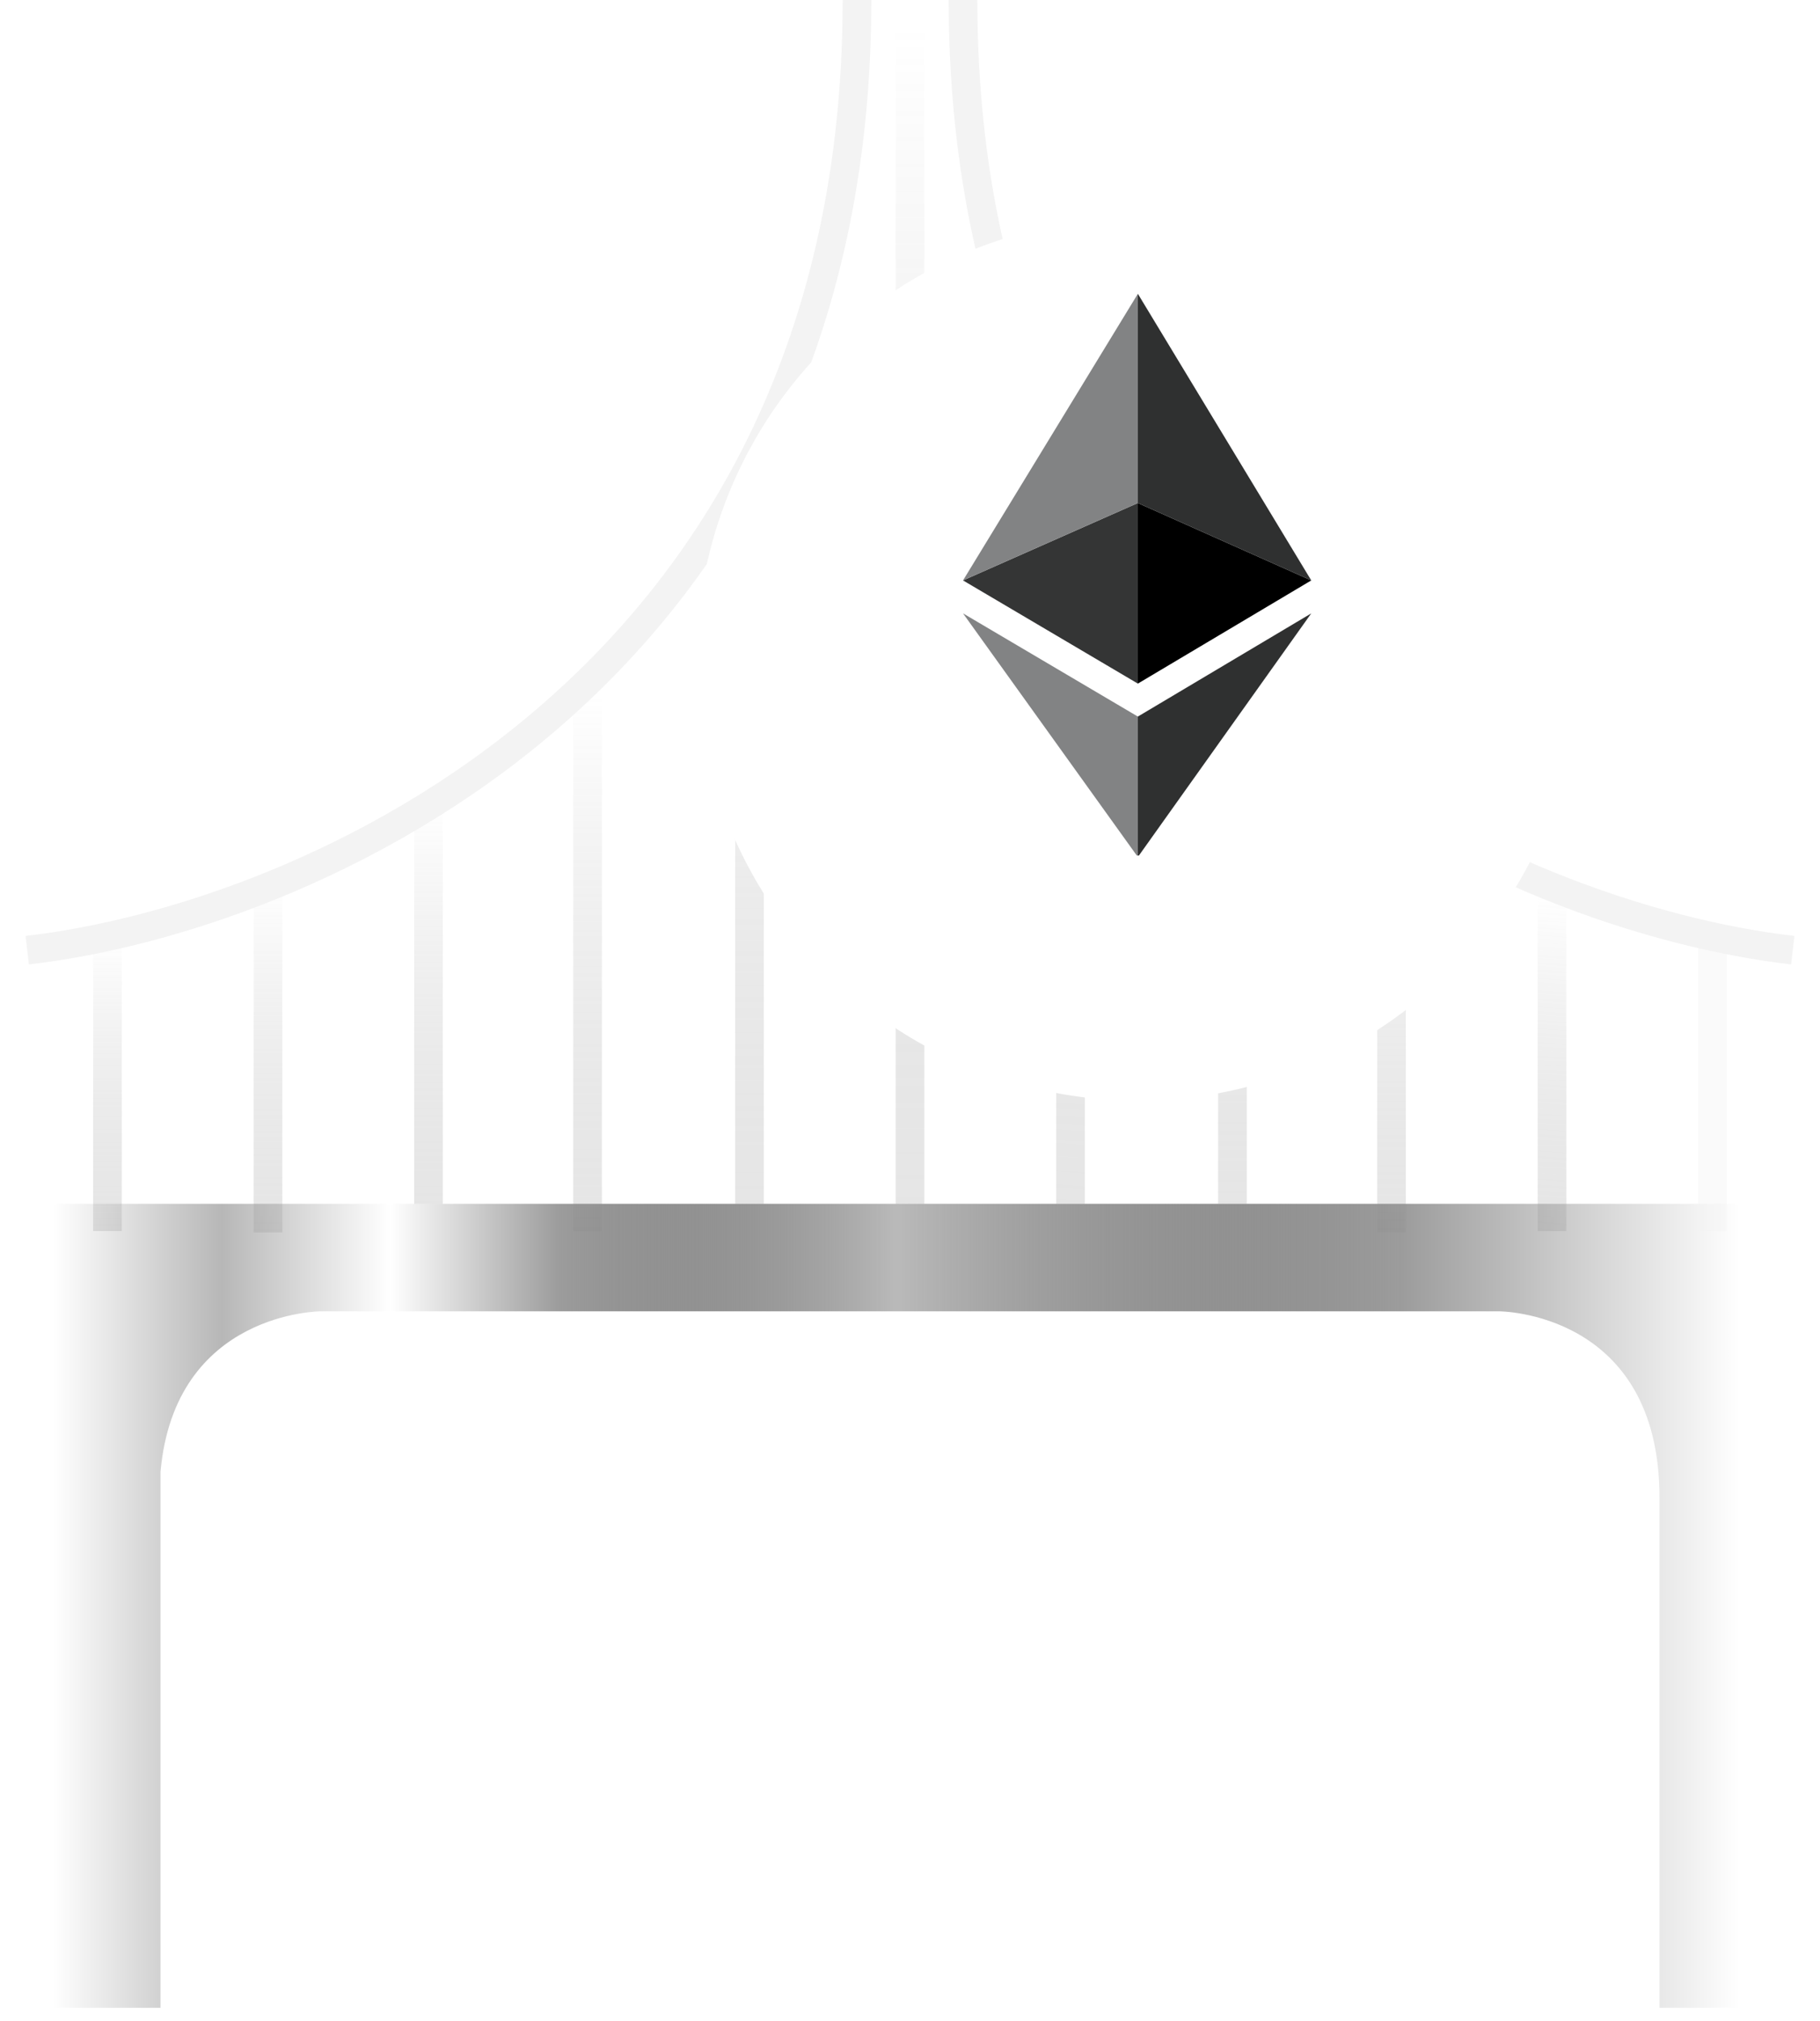 <svg xmlns="http://www.w3.org/2000/svg" fill="none" viewBox="0 0 127 141">
  <path fill="url(#a)" d="M127 84H0V140.1h11.2v-37.4c1-11.2 11.2-11.2 11.2-11.2h82.2s11.2 0 11.2 13v35.6H127V84Z"/>
  <path stroke="url(#b)" stroke-width="2" d="M18.7 61.6V86" opacity=".4"/>
  <path stroke="url(#c)" stroke-width="2" d="M7.5 65.4v20.5" opacity=".4"/>
  <path stroke="url(#d)" stroke-width="2" d="M29.9 56v28" opacity=".4"/>
  <path stroke="url(#e)" stroke-width="2" d="M41 48.6v37.3" opacity=".4"/>
  <path stroke="url(#f)" stroke-width="2" d="M52.3 33.6V84" opacity=".4"/>
  <path stroke="url(#g)" stroke-width="2" d="M63.5 1.9V84" opacity=".4"/>
  <path stroke="url(#h)" stroke-width="2" d="M74.7 32.7V84" opacity=".4"/>
  <path stroke="url(#i)" stroke-width="2" d="M86 46.7V84" opacity=".4"/>
  <path stroke="url(#j)" stroke-width="2" d="M97.1 56v30" opacity=".4"/>
  <path stroke="url(#k)" stroke-width="2" d="M108.3 62.6v23.3" opacity=".4"/>
  <path stroke="#F3F3F3" stroke-width="2" d="M119.5 65.4v20.5" opacity=".4"/>
  <path stroke="#F3F3F3" stroke-width="2" d="M1.9 66.3C21.2 64.1 59.8 47.8 59.8 0M125.1 66.3C105.8 64.1 67.2 47.8 67.2 0"/>
  <g filter="url(#l)">
    <circle cx="79.4" cy="42" r="30.8" fill="#fff"/>
  </g>
  <g clip-path="url(#m)">
    <path fill="#2F3030" d="m79.4 59.8 12.1-17L79.4 50v9.9Z"/>
    <path fill="#000" d="M79.4 35v12.7l12.1-7.2-12.1-5.4Z"/>
    <path fill="#2F3030" d="M79.4 20.5v14.6l12.1 5.4-12.1-20Z"/>
    <path fill="#828384" d="m79.4 59.8-12.2-17L79.4 50v9.9Z"/>
    <path fill="#343535" d="M79.4 35v12.7l-12.2-7.2 12.2-5.4Z"/>
    <path fill="#828384" d="M79.4 20.5v14.6l-12.2 5.4 12.2-20Z"/>
  </g>
  <defs>
    <linearGradient id="a" x1="3.7" x2="121.4" y1="72.7" y2="72.7" gradientUnits="userSpaceOnUse">
      <stop stop-color="#fff"/>
      <stop offset=".1" stop-color="#B7B7B7"/>
      <stop offset=".2" stop-color="#fff"/>
      <stop offset=".3" stop-color="#9C9C9C"/>
      <stop offset=".5" stop-color="#181818" stop-opacity=".3"/>
      <stop offset=".8" stop-color="#9C9C9C"/>
      <stop offset="1" stop-color="#fff"/>
    </linearGradient>
    <linearGradient id="b" x1="19.2" x2="19.2" y1="61.6" y2="114.9" gradientUnits="userSpaceOnUse">
      <stop stop-color="#fff"/>
      <stop offset="1" stop-opacity="0"/>
    </linearGradient>
    <linearGradient id="c" x1="8" x2="8" y1="65.4" y2="110.4" gradientUnits="userSpaceOnUse">
      <stop stop-color="#fff"/>
      <stop offset="1" stop-opacity="0"/>
    </linearGradient>
    <linearGradient id="d" x1="30.4" x2="30.4" y1="56" y2="117.4" gradientUnits="userSpaceOnUse">
      <stop stop-color="#fff"/>
      <stop offset="1" stop-opacity="0"/>
    </linearGradient>
    <linearGradient id="e" x1="41.6" x2="41.6" y1="48.6" y2="130.4" gradientUnits="userSpaceOnUse">
      <stop stop-color="#fff"/>
      <stop offset="1" stop-opacity="0"/>
    </linearGradient>
    <linearGradient id="f" x1="52.8" x2="52.8" y1="33.6" y2="144.2" gradientUnits="userSpaceOnUse">
      <stop stop-color="#fff"/>
      <stop offset="1" stop-opacity="0"/>
    </linearGradient>
    <linearGradient id="g" x1="64" x2="64" y1="1.9" y2="182" gradientUnits="userSpaceOnUse">
      <stop stop-color="#fff"/>
      <stop offset="1" stop-opacity="0"/>
    </linearGradient>
    <linearGradient id="h" x1="74.7" x2="66.7" y1="32.7" y2="144.7" gradientUnits="userSpaceOnUse">
      <stop stop-color="#fff"/>
      <stop offset="1" stop-opacity="0"/>
    </linearGradient>
    <linearGradient id="i" x1="86.4" x2="86.4" y1="46.7" y2="128.6" gradientUnits="userSpaceOnUse">
      <stop stop-color="#fff"/>
      <stop offset="1" stop-opacity="0"/>
    </linearGradient>
    <linearGradient id="j" x1="97.6" x2="97.6" y1="56" y2="121.5" gradientUnits="userSpaceOnUse">
      <stop stop-color="#fff"/>
      <stop offset="1" stop-opacity="0"/>
    </linearGradient>
    <linearGradient id="k" x1="108.3" x2="104.9" y1="62.6" y2="113.5" gradientUnits="userSpaceOnUse">
      <stop stop-color="#fff"/>
      <stop offset="1" stop-opacity="0"/>
    </linearGradient>
    <clipPath id="m">
      <path fill="#fff" d="M0 0h24.3v39.2H0z" transform="translate(67.2 20.5)"/>
    </clipPath>
    <filter id="l" width="69.6" height="69.6" x="44.6" y="11.2" color-interpolation-filters="sRGB" filterUnits="userSpaceOnUse">
      <feFlood flood-opacity="0" result="BackgroundImageFix"/>
      <feColorMatrix in="SourceAlpha" result="hardAlpha" values="0 0 0 0 0 0 0 0 0 0 0 0 0 0 0 0 0 0 127 0"/>
      <feOffset dy="4"/>
      <feGaussianBlur stdDeviation="2"/>
      <feColorMatrix values="0 0 0 0 0 0 0 0 0 0 0 0 0 0 0 0 0 0 0.25 0"/>
      <feBlend in2="BackgroundImageFix" result="effect1_dropShadow"/>
      <feBlend in="SourceGraphic" in2="effect1_dropShadow" result="shape"/>
    </filter>
  </defs>
</svg>